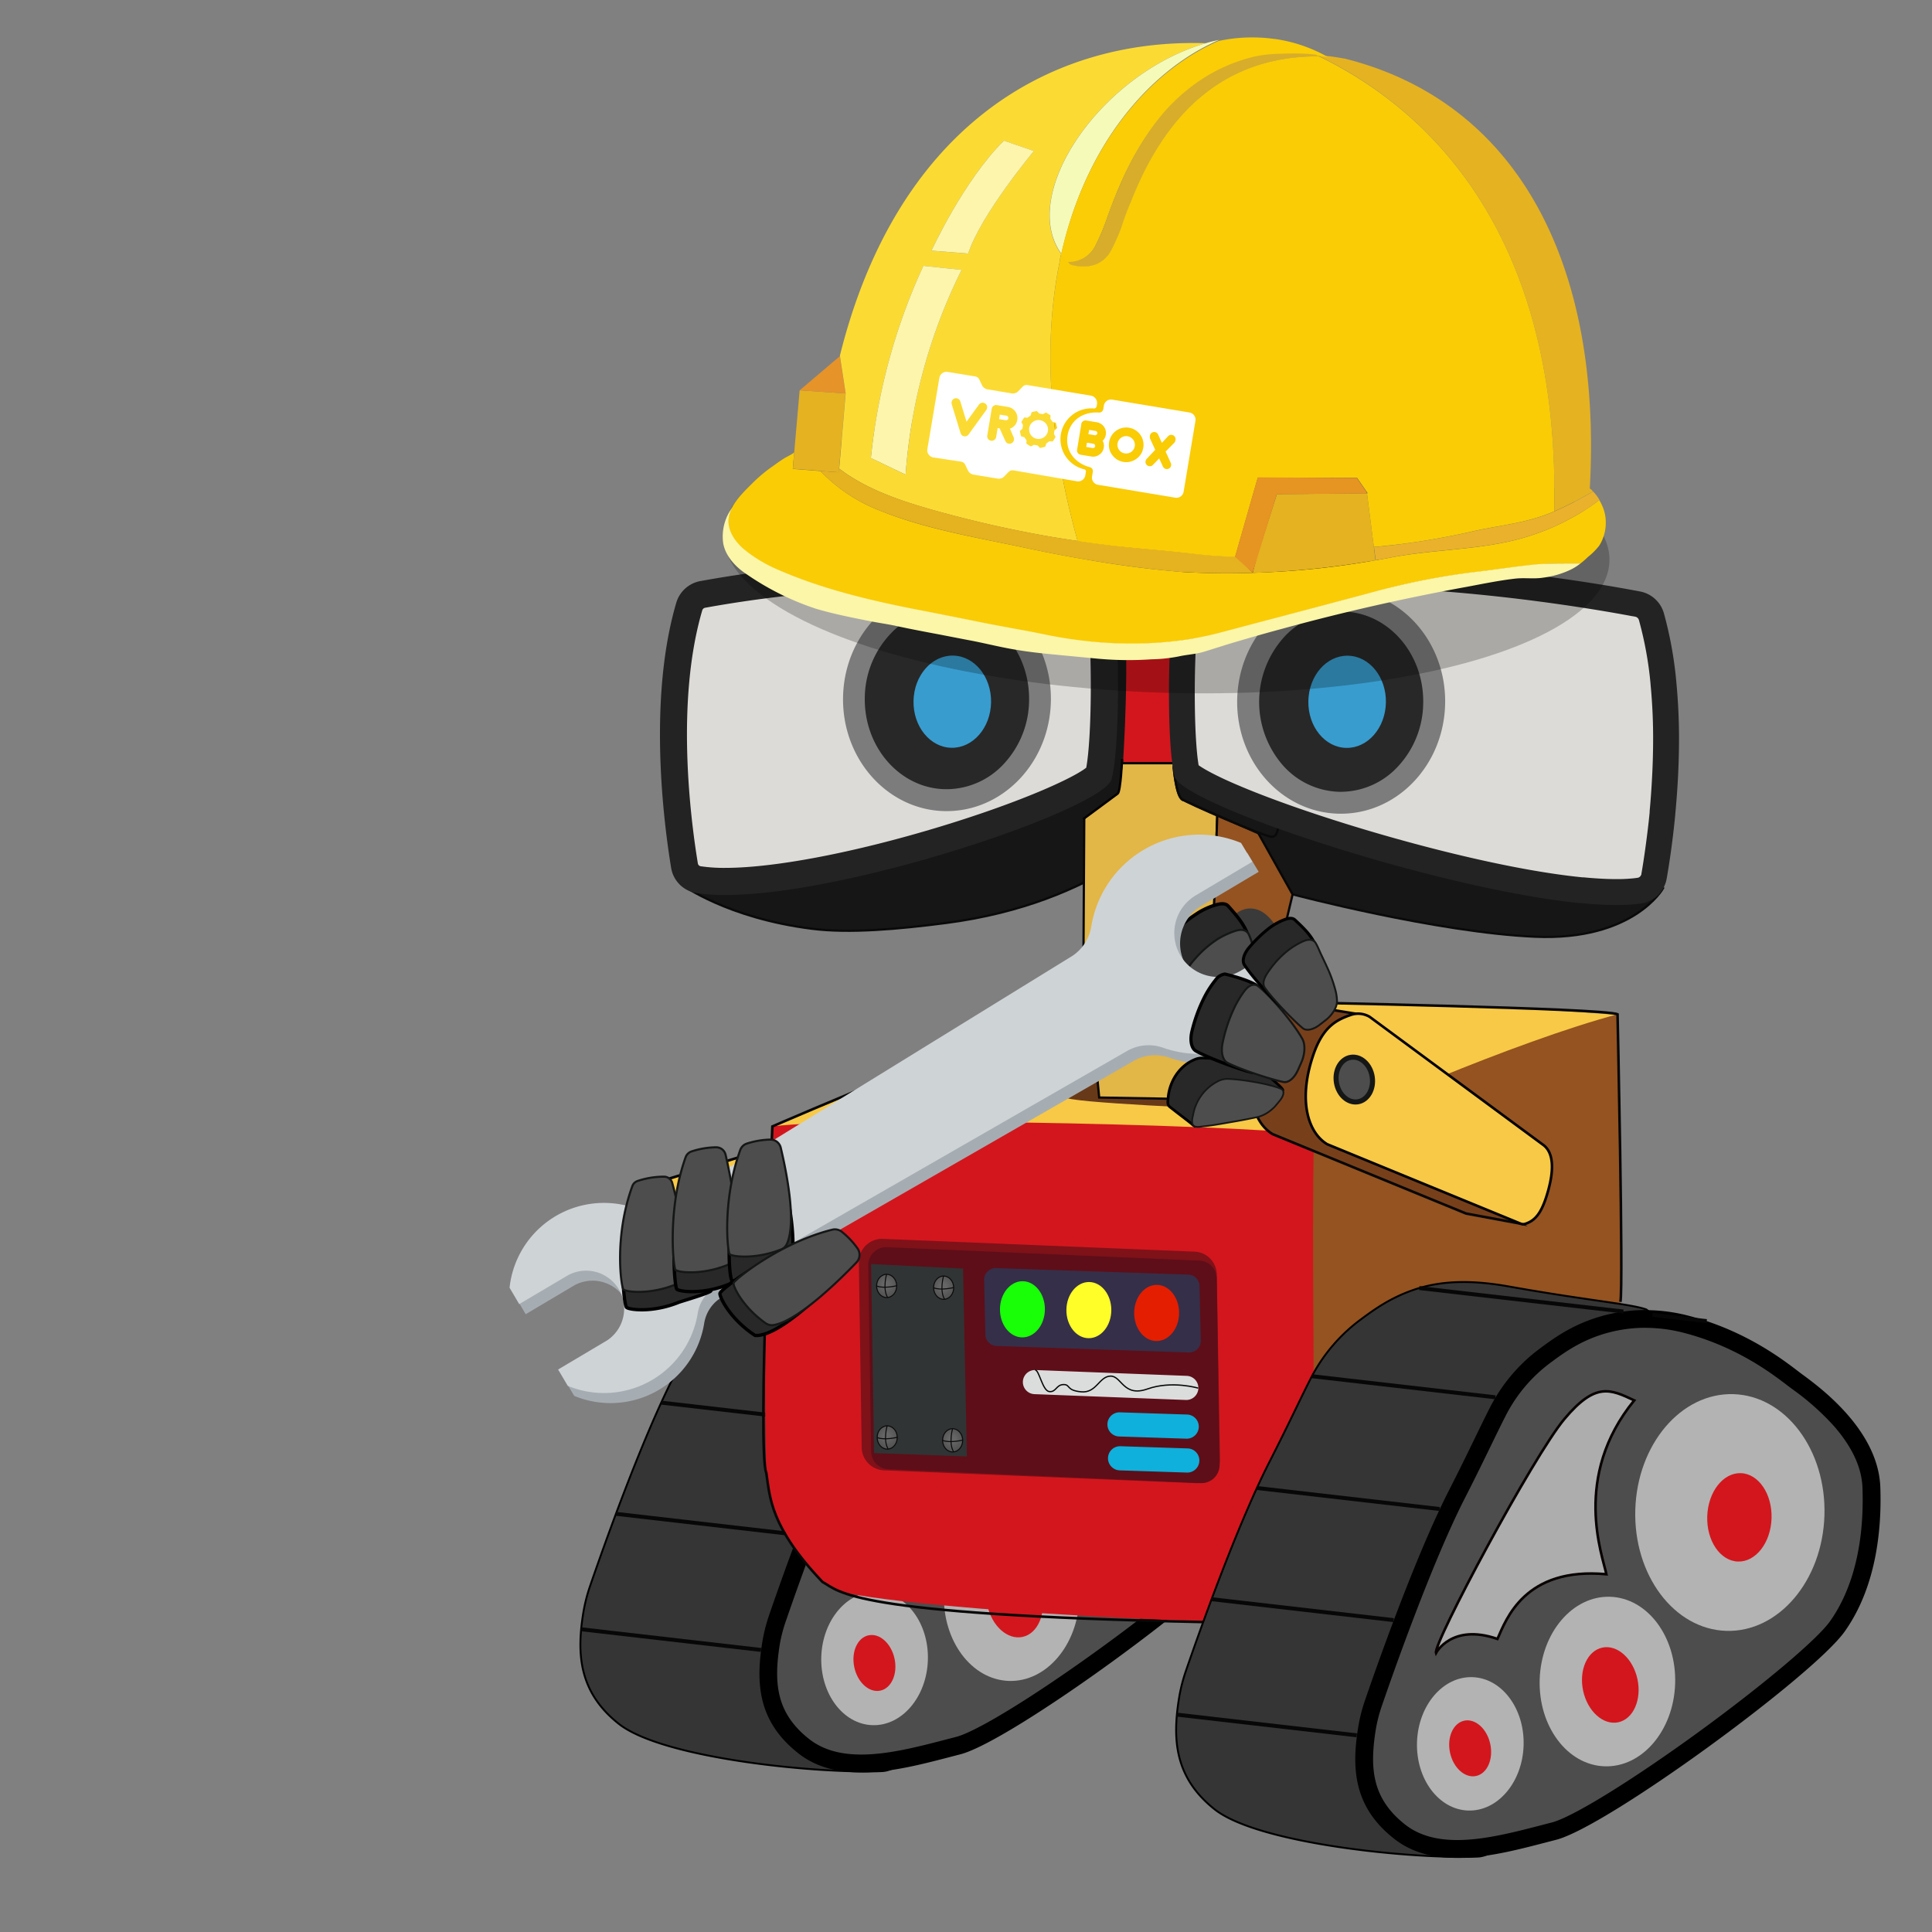 <svg xmlns="http://www.w3.org/2000/svg" xmlns:xlink="http://www.w3.org/1999/xlink" viewBox="0 0 800 800"><rect x="0" y="0" width="800" height="800" fill="#808080" stroke="none"/><defs><style>.cls-1,.cls-43,.cls-8{fill:#f8c946;}.cls-1{stroke:#020202;}.cls-1,.cls-12,.cls-16,.cls-17,.cls-20,.cls-22,.cls-26,.cls-37,.cls-38,.cls-39,.cls-40,.cls-41,.cls-42,.cls-43,.cls-44,.cls-46,.cls-47,.cls-51,.cls-53,.cls-55,.cls-56,.cls-6,.cls-7{stroke-miterlimit:10;}.cls-1,.cls-11,.cls-26,.cls-44{stroke-width:1.07px;}.cls-2{fill:#353535;}.cls-11,.cls-13,.cls-2,.cls-22,.cls-43,.cls-45,.cls-50,.cls-52,.cls-54{stroke:#000;}.cls-11,.cls-13,.cls-14,.cls-2,.cls-45,.cls-50,.cls-52,.cls-54{stroke-linejoin:round;}.cls-2,.cls-55{stroke-width:0.78px;}.cls-3,.cls-46,.cls-51,.cls-53,.cls-55,.cls-56{fill:#4d4d4d;}.cls-4{fill:#b3b3b3;}.cls-5{fill:#d3161d;}.cls-6{fill:#adadad;stroke:#080000;stroke-width:1.06px;}.cls-17,.cls-22,.cls-26,.cls-38,.cls-42,.cls-47,.cls-7{fill:none;}.cls-14,.cls-16,.cls-20,.cls-26,.cls-42,.cls-44,.cls-7{stroke:#070707;}.cls-7{stroke-width:1.63px;}.cls-9{fill:#683919;}.cls-10,.cls-16{fill:#945320;}.cls-11{fill:#515051;}.cls-12,.cls-15{fill:#161616;}.cls-12,.cls-17,.cls-37,.cls-38,.cls-39,.cls-40,.cls-41{stroke:#0a0a0a;}.cls-12,.cls-13,.cls-14,.cls-16,.cls-17,.cls-20,.cls-22{stroke-width:0.93px;}.cls-13{fill:#8e8a8b;}.cls-14,.cls-20{fill:#e2b647;}.cls-18{fill:#dddbd7;}.cls-19{fill:#232323;}.cls-21{fill:#3a3a3a;}.cls-23,.cls-45,.cls-50,.cls-52,.cls-54{fill:#282828;}.cls-24{fill:#7c7c7c;}.cls-25{fill:#666;}.cls-27{fill:#389cce;}.cls-28{fill:#7f1119;}.cls-29{fill:#5e0e18;}.cls-30{fill:#352f49;}.cls-31{fill:#e41e00;}.cls-32{fill:#fffe28;}.cls-33{fill:#18ff08;}.cls-34{fill:#dbdddd;}.cls-35{fill:#0fb0db;}.cls-36{fill:#303435;}.cls-37,.cls-38,.cls-39,.cls-40,.cls-41{stroke-width:0.42px;}.cls-37{fill:url(#radial-gradient);}.cls-39{fill:url(#radial-gradient-2);}.cls-40{fill:url(#radial-gradient-3);}.cls-41{fill:url(#radial-gradient-4);}.cls-42,.cls-43{stroke-width:0.53px;}.cls-44{fill:#77401b;}.cls-45{stroke-width:1.38px;}.cls-46,.cls-51,.cls-53,.cls-55,.cls-56{stroke:#151616;}.cls-46{stroke-width:0.87px;}.cls-47{stroke:#050505;stroke-width:0.75px;}.cls-48{fill:#a6adb2;}.cls-49{fill:#ced3d6;}.cls-50{stroke-width:1.11px;}.cls-51{stroke-width:0.71px;}.cls-52{stroke-width:1.32px;}.cls-53{stroke-width:0.84px;}.cls-54{stroke-width:1.23px;}.cls-56{stroke-width:2.1px;}.cls-57{opacity:0.23;isolation:isolate;}.cls-58{fill:#facc06;}.cls-59{fill:#eab12d;}.cls-60{fill:#e5b221;}.cls-61{fill:#fbf6a8;}.cls-62{fill:#e69329;}.cls-63{fill:#fbdb33;}.cls-64{fill:#f5fab9;}.cls-65{fill:#facd06;}.cls-66{fill:#e5b220;}.cls-67{fill:#fcf5ab;}.cls-68{fill:#d7ad2b;}.cls-69{fill:#e69422;}.cls-70{fill:#fff;}</style><radialGradient id="radial-gradient" cx="-4788.89" cy="289.12" r="6.5" gradientTransform="translate(-4421.97 821.08) rotate(180)" gradientUnits="userSpaceOnUse"><stop offset="0.2" stop-color="#666"/><stop offset="0.57" stop-color="#585858"/><stop offset="1" stop-color="#4d4d4d"/></radialGradient><radialGradient id="radial-gradient-2" cx="-4815.21" cy="224.78" r="6.5" gradientTransform="translate(-4420.99 820.66) rotate(180)" xlink:href="#radial-gradient"/><radialGradient id="radial-gradient-3" cx="-4788.14" cy="226.38" r="6.5" gradientTransform="translate(-4421 821.08) rotate(180)" xlink:href="#radial-gradient"/><radialGradient id="radial-gradient-4" cx="-4812.46" cy="288.02" r="6.5" gradientTransform="translate(-4421.96 820.71) rotate(180)" xlink:href="#radial-gradient"/></defs><title>invention_teaching_robot3</title><g id="Layer_3" data-name="Layer 3"><polygon class="cls-1" points="268.61 490.63 342.35 468.09 360.71 523.42 274.68 506.39 268.61 490.63"/><path class="cls-2" d="M241.56,667.64a68.54,68.54,0,0,1,2.79-10.94c5.12-14.91,21-60,34.77-86.94,8.11-15.88,13.06-26.76,17.27-34.88A69.85,69.85,0,0,1,316.72,511c5.67-4.2,12.18-8.92,21.9-12.28,12.68-4.39,26.19-3.77,39.4-1.42,32.91,5.87,50.63,7.24,57,9.54,6.22,4.62,32.43,34.52,33.3,58.93.63,17.62-1.71,41.48-14.81,59.85s-66.4,106.76-88.22,107.76c-25.47,1.16-90.53-5-109-19.53C239.76,700.82,238.71,685,241.56,667.64Z"/><path class="cls-3" d="M356.64,730.25c-9.91,0-17.73-2.37-23.92-7.25-15-11.84-16.22-25.65-13.42-42.76a65.87,65.87,0,0,1,2.64-10.34c4.63-13.47,20.78-59.5,34.56-86.47,4.49-8.76,8.08-16.16,11-22.1,2.38-4.91,4.44-9.14,6.31-12.75A66.62,66.62,0,0,1,393.06,526c5.1-3.78,11.45-8.49,20.91-11.76a63.32,63.32,0,0,1,20.68-3.44,67.33,67.33,0,0,1,16.6,2.11c22.56,5.79,37.64,17.29,44.08,22.2l1.56,1.18.79.59c19.75,14.56,30,29.25,30.53,43.66.59,16.41-1.38,39.72-14.12,57.58-5.79,8.12-28.25,27-55.89,47.11-28.32,20.57-52.47,35.34-61.52,37.65l-4.5,1.17C381,727,368.29,730.25,356.64,730.25Z"/><path d="M434.61,514.48a63.32,63.32,0,0,1,15.69,2c21.84,5.6,36.5,16.79,42.76,21.56l1.59,1.21.81.59a106.53,106.53,0,0,1,17.27,15.38c7.51,8.62,11.47,17.18,11.77,25.46,1,28.69-6.75,45.91-13.45,55.3-5.49,7.7-28.13,26.73-55.05,46.28-27.55,20-51.76,34.89-60.27,37l-4.52,1.17c-11,2.86-23.39,6.09-34.57,6.09-9.05,0-16.13-2.11-21.64-6.46-6.42-5.06-10.37-10.8-12.09-17.54-1.49-5.84-1.48-12.54,0-21.73a60.65,60.65,0,0,1,2.54-9.65c4.61-13.41,20.69-59.23,34.36-86,4.5-8.8,8.1-16.22,11-22.18,2.36-4.88,4.41-9.09,6.26-12.65A62.59,62.59,0,0,1,395.25,529c4.89-3.63,11-8.15,19.92-11.24a59.49,59.49,0,0,1,19.47-3.24m0-7.36a67.05,67.05,0,0,0-21.88,3.64c-9.72,3.36-16.23,8.08-21.9,12.29a69.51,69.51,0,0,0-20.32,23.84c-4.22,8.12-9.17,19-17.28,34.87-13.77,27-29.65,72-34.77,86.94a68.54,68.54,0,0,0-2.79,10.94c-2.85,17.39-1.8,33.19,14.78,46.25,7.56,6,16.64,8,26.19,8,13.74,0,28.43-4.3,40.91-7.48,21.17-5.4,106.4-67.83,119.49-86.19s15.38-42.22,14.78-59.84C531,556,505.26,538,499.05,533.34c-5.27-3.91-21.55-17.48-46.92-24a70.87,70.87,0,0,0-17.52-2.2Z"/><ellipse class="cls-4" cx="471.06" cy="592.87" rx="49.01" ry="39.16" transform="translate(-136.79 1044.43) rotate(-88.14)"/><ellipse class="cls-4" cx="418.91" cy="660.94" rx="35.12" ry="28.06" transform="translate(-255.28 1058.17) rotate(-88.14)"/><ellipse class="cls-4" cx="362.14" cy="686.74" rx="27.63" ry="22.08" transform="translate(-335.99 1026.4) rotate(-88.14)"/><ellipse class="cls-5" cx="473.56" cy="592.95" rx="18.31" ry="13.32" transform="matrix(0.03, -1, 1, 0.03, -134.45, 1047.01)"/><ellipse class="cls-5" cx="420.11" cy="662.35" rx="11.5" ry="15.81" transform="translate(-129.51 102.78) rotate(-12.1)"/><ellipse class="cls-5" cx="362.08" cy="688.6" rx="8.52" ry="11.71" transform="translate(-136.3 91.2) rotate(-12.1)"/><path class="cls-6" d="M347.93,649.14s6.45-12.44,25.45-5.85c3.61-8.06,11.22-29.92,45.11-26.79-1.53-7.57-14.3-40.42,11.53-72-9.87-4.61-16-7.67-28.86,7.65S346.62,645.29,347.93,649.14Z"/><line class="cls-7" x1="296.59" y1="534.5" x2="372.54" y2="543.24"/><line class="cls-7" x1="341" y1="498.01" x2="425.54" y2="507.73"/><polyline class="cls-7" points="437.59 509.11 460.03 511.69 460.04 511.69"/><line class="cls-7" x1="273.79" y1="580.8" x2="349.45" y2="589.5"/><line class="cls-7" x1="255.04" y1="626.84" x2="330.41" y2="635.51"/><line class="cls-7" x1="240.64" y1="674.64" x2="315.14" y2="683.21"/><path class="cls-8" d="M319.83,466.43S414.64,423,457,416.29c0,0,113.77-4.14,211.54,3.9C656.85,428.59,557,468,542.84,470.53S357.34,472.55,319.83,466.43Z"/><path class="cls-9" d="M512.17,459.49s38.61-21.82,42.52-23-73.32-5.07-73.32-5.07-37.5,20.51-40,22.82S512.17,459.49,512.17,459.49Z"/><path class="cls-10" d="M669.79,420s6.27,162.09-6.53,202.84c-12.25,10-96.35,46.38-123,45.91-2.68-18.62-3.77-185,3.82-198.41C554.11,462.74,628.93,430.81,669.79,420Z"/><path class="cls-5" d="M319.83,466.43s-4.48,82.7-2.52,143.48c.75,23.42,22.87,46.55,26.64,47.49,8.43,8,208.59,19.74,220.39,12.07,0,0-21.52-17.59-20.73-49.85,1-40.3-.54-100.51.44-149.31C536.83,466.42,355.11,461.74,319.83,466.43Z"/><path class="cls-11" d="M517.71,376.14l.06,61.07-53.49.59c-8.95,0-16.22-13.65-16.24-30.51s7.23-30.55,16.18-30.55c3,0,5.82,1.54,8.25,4.23Z"/><path class="cls-12" d="M282.28,366.26s18.82,13.88,53.86,18.3c15.56,2,35.92.17,55.58-2.38C455.61,373.9,484,340.62,484,340.62s-4.28-44-5.12-58.76-21-43.48-21-43.48Z"/><path class="cls-12" d="M688.59,367.87s-12.16,21.79-53,20-100.34-17.55-100.34-17.55L498,320.72Z"/><path class="cls-5" d="M464.94,247.71h20.82l-.43,68.34H465S468.1,270.84,464.94,247.71Z"/><polygon class="cls-13" points="465 316.05 478.38 334.2 492.9 334.19 485.33 316.03 465 316.05"/><polygon class="cls-14" points="449.1 316.06 504.81 316.01 501.36 414.18 448.54 413 449.1 316.06"/><path class="cls-15" d="M465.08,315.46l-1.46,11.76a2,2,0,0,1-.81,1.4L448.5,339.2a2,2,0,0,1-2.8-.38,2.05,2.05,0,0,1-.39-.94l-.48-3.27a2,2,0,0,1,.56-1.72l16.26-19.07a2,2,0,0,1,2.83-.06A2,2,0,0,1,465.08,315.46Z"/><polygon class="cls-16" points="535.24 370.35 529.97 392.51 501.36 414.18 504.81 316.01 535.24 370.35"/><path class="cls-12" d="M486,317.73s.94,11.3,3.3,13.09S522.7,346,526.39,346.48s3-8,3-8Z"/><path class="cls-17" d="M486,317.73s1.16,13.65,4.24,13.64c3.67,1.81,31,13.75,31,13.75"/><path class="cls-18" d="M669.23,369.35c-4.12,0-8.88-.26-14.14-.76l-.37,0C618.31,364.93,565.08,350.16,531,338c-3.92-1.41-7.83-2.86-11.61-4.33-3.41-1.34-6.15-2.45-8.61-3.5-1.54-.66-3-1.3-4.4-1.92-8.51-3.84-12.37-6.31-14.12-7.71a10.17,10.17,0,0,1-.91-.83c-.27-1.18-.51-2.62-.73-4.32v-.31c-.56-4.42-.95-10.48-1.15-17.57a424.09,424.09,0,0,1,1.63-49.26c.11-1.14.23-2.22.36-3.28a7.29,7.29,0,0,1,6.71-6.4c8.37-.6,17-1,25.53-1.22,5.32-.13,10.77-.2,16.21-.2a777.68,777.68,0,0,1,104.53,7.52c11.19,1.56,22.43,3.38,32.5,5.27l.73.14.48.09a7.35,7.35,0,0,1,5.67,5.28,156,156,0,0,1,5,27.19v.08a239.68,239.68,0,0,1,1.09,25.7c-.07,7.34-.42,15-1,22.84-.14,1.79-.29,3.51-.45,5.19v.43c-.14,1.44-.29,2.84-.44,4.2-1,8.88-2.09,16.2-2.87,20.79-.06.27-.1.55-.15.81v.15a7.19,7.19,0,0,1-.82,2.3l-.17.28s-.28.4-.42.62l-.12.15a7.13,7.13,0,0,1-4.54,2.6c-.55.08-1.12.16-1.69.22A74,74,0,0,1,669.23,369.35Z"/><path class="cls-19" d="M539.88,242.46a772.17,772.17,0,0,1,103.82,7.47c11.1,1.55,22.25,3.35,32.24,5.23h.13l.58.11.47.09a2,2,0,0,1,1.55,1.5,150.35,150.35,0,0,1,4.78,26.28v.13a233.43,233.43,0,0,1,1.06,25.08c-.06,7.23-.41,14.78-1,22.48-.15,1.92-.29,3.57-.43,5.05v.51q-.21,2.12-.42,4.08c-1,8.73-2.06,15.92-2.83,20.44-.06.29-.11.58-.15.86v.13a1.55,1.55,0,0,1-.18.51l-.1.18-.16.23a1.83,1.83,0,0,1-1.18.66c-.45.07-.94.13-1.45.19a65.65,65.65,0,0,1-7.29.35c-3.94,0-8.5-.25-13.57-.73h-.47c-35.91-3.57-88.61-18.2-122.38-30.29-3.89-1.39-7.76-2.83-11.45-4.27-3.33-1.3-6.11-2.43-8.51-3.46-1.29-.54-2.65-1.13-4.26-1.85-7.41-3.35-10.87-5.49-12.36-6.55-.1-.59-.2-1.29-.31-2.12l-.06-.42c-.52-4.25-.9-10.09-1.09-16.93a421.27,421.27,0,0,1,1.6-48.58v0c.1-1.07.22-2.11.34-3.12a2,2,0,0,1,1.79-1.73c8.28-.59,16.79-1,25.3-1.2,5.26-.14,10.66-.2,16.06-.2m0-10.68q-8.07,0-16.34.2c-8.5.21-17.13.61-25.78,1.23a12.66,12.66,0,0,0-10.53,7.23,13.23,13.23,0,0,0-1.11,3.89c-.12,1.09-.25,2.21-.36,3.36a429.15,429.15,0,0,0-1.65,49.94c.19,7.17.6,13.57,1.22,18.4h0a47.74,47.74,0,0,0,1,5.44,2.75,2.75,0,0,0,.25.64h0a9.26,9.26,0,0,0,2.35,2.52c3,2.38,8.26,5.26,15.28,8.42l4.48,2c2.73,1.16,5.67,2.35,8.78,3.57,3.69,1.43,7.62,2.9,11.74,4.38,36.83,13.17,89.4,27.32,124.93,30.85l.43,0c5.32.51,10.24.79,14.67.79a77,77,0,0,0,8.46-.41c.63-.07,1.26-.16,1.87-.25a12.5,12.5,0,0,0,7.92-4.53,3.9,3.9,0,0,0,.34-.46l.43-.62a2.14,2.14,0,0,0,.2-.32.54.54,0,0,0,.1-.16v-.06a12.51,12.51,0,0,0,1.52-4.18c.05-.3.1-.61.16-.91.88-5.19,2-12.49,2.93-21.17.16-1.42.31-2.87.45-4.37v-.17c.17-1.75.32-3.56.47-5.41.59-7.24,1-15.08,1.07-23.24a245.68,245.68,0,0,0-1.12-26.3,0,0,0,0,0,0-.05A160.7,160.7,0,0,0,689,254a12.7,12.7,0,0,0-9.83-9.07l-1.2-.23c-7.13-1.34-18.41-3.31-32.74-5.3a777.53,777.53,0,0,0-105.29-7.58Z"/><polygon class="cls-20" points="452.66 428.6 455.15 454.46 512.24 455.46 507.02 429.56 452.66 428.6"/><polygon class="cls-16" points="533.13 416.34 547.83 436.34 512.24 455.46 507.02 429.56 533.13 416.34"/><ellipse class="cls-21" cx="517.74" cy="406.7" rx="16.2" ry="30.53"/><path class="cls-22" d="M464.65,314.35s-.6,13.35-1.84,14.27L448.5,339.2"/><path class="cls-18" d="M300.26,365a72,72,0,0,1-11.07-.74,7,7,0,0,1-5.8-5.8c-3.18-19.39-9.37-68.66,2-107.24a7.09,7.09,0,0,1,5.53-5c31.52-5.73,65.69-8.63,101.56-8.63,18.45,0,37.51.77,56.65,2.3a7,7,0,0,1,6.41,6.23c2.57,23.66,2.24,63.06-.59,74.73-2.88,3.78-23.84,14.42-60.93,25.93C357.1,358.14,322.06,365,300.26,365Z"/><path class="cls-19" d="M392.45,243.14c18.3,0,37.2.76,56.2,2.27a1.45,1.45,0,0,1,1.28,1.26c2.6,24,2.09,59.14-.14,71.21-5.34,4.26-26.59,14.07-60,24.26-35.39,10.79-68.85,17.23-89.49,17.23a65.72,65.72,0,0,1-10.2-.68,1.41,1.41,0,0,1-1.13-1.17c-3.13-19-9.2-67.28,1.81-104.75a1.53,1.53,0,0,1,1.15-1.1c31.19-5.67,65-8.54,100.56-8.54h0m0-11.22c-49.92,0-85,5.53-102.57,8.72a12.77,12.77,0,0,0-9.9,9c-11.74,39.94-5.22,90.83-2.12,109.73a12.62,12.62,0,0,0,10.47,10.43,76.83,76.83,0,0,0,11.93.81c51.74,0,156.77-35.72,160-48s3.46-53,.84-77.14a12.61,12.61,0,0,0-11.53-11.21c-20.75-1.65-39.81-2.32-57.1-2.32Z"/><path class="cls-23" d="M554.62,332.4c-21.24-.37-38.19-19.45-37.78-42.54.4-22.71,17.72-41.19,38.61-41.19h.64c21.24.37,38.18,19.45,37.78,42.54-.4,22.71-17.72,41.19-38.62,41.19Z"/><path class="cls-24" d="M555.45,253.21H556c18.73.33,33.68,17.35,33.32,37.93a39,39,0,0,1-10.47,26.26,32.33,32.33,0,0,1-23.61,10.47h-.55a32.29,32.29,0,0,1-23.6-11.11,40,40,0,0,1,.74-53.08,32.42,32.42,0,0,1,23.61-10.47m0-9.08c-23.45,0-42.7,20.28-43.15,45.65-.45,25.63,18.46,46.74,42.24,47.16h.71c23.46,0,42.71-20.28,43.16-45.65.45-25.63-18.46-46.74-42.24-47.16Z"/><path class="cls-23" d="M391.45,331.33c-21.23-.37-38.18-19.45-37.77-42.54.4-22.71,17.72-41.19,38.61-41.19h.64c21.23.37,38.18,19.45,37.77,42.54-.4,22.71-17.72,41.19-38.61,41.19Z"/><path class="cls-24" d="M392.24,252.14h.56c18.73.32,33.68,17.34,33.32,37.92a39,39,0,0,1-10.47,26.26A32.38,32.38,0,0,1,392,326.79h-.59c-18.73-.33-33.68-17.34-33.32-37.93A39.06,39.06,0,0,1,368.6,262.6a32.44,32.44,0,0,1,23.64-10.46m0-9.08c-23.45,0-42.71,20.28-43.15,45.65-.45,25.63,18.46,46.75,42.23,47.16H392c23.45,0,42.71-20.28,43.15-45.65.45-25.63-18.46-46.74-42.23-47.16Z"/><ellipse class="cls-25" cx="518.97" cy="408.4" rx="15.24" ry="7.04" transform="translate(101.49 920.09) rotate(-88.99)"/><path class="cls-26" d="M448.78,417.67c-24,3.11-128.95,48.76-128.95,48.76s-6.33,135-2.52,143.48c1.5,9.87,1.46,22.21,23.25,45.13,7.22,3.89,9.91,13.54,157.68,16.62"/><path class="cls-26" d="M533.35,415s131,2.43,136.44,5c0,0,2.46,112.43,1.19,119.07"/><ellipse class="cls-27" cx="394.33" cy="290.55" rx="19.09" ry="16.06" transform="translate(96.87 679.7) rotate(-88.99)"/><ellipse class="cls-27" cx="557.81" cy="290.6" rx="19.09" ry="16.06" transform="translate(257.43 843.2) rotate(-88.99)"/><path class="cls-28" d="M494.63,518.28l-129-5.29a9.62,9.62,0,0,0-10,9.21c0,.18,0,.36,0,.54l1.18,76.64a9.61,9.61,0,0,0,9.22,9.45l129.14,5.31a9.63,9.63,0,0,0,10-9.25c0-.18,0-.35,0-.53l-1.33-76.65A9.59,9.59,0,0,0,494.63,518.28Z"/><path class="cls-29" d="M496.64,522l-129.32-5.57a7.48,7.48,0,0,0-7.79,7.15c0,.15,0,.3,0,.44l1.19,77a7.46,7.46,0,0,0,7.14,7.35l129.31,5.75A7.48,7.48,0,0,0,505,607c0-.15,0-.3,0-.46l-1.18-77.22A7.47,7.47,0,0,0,496.64,522Z"/><path class="cls-30" d="M412.71,557.35l79.6,2.69a4.82,4.82,0,0,0,4.92-4.69l-.53-22.66a4.82,4.82,0,0,0-4.69-4.91l-79.6-2.7a4.83,4.83,0,0,0-4.91,4.69l.52,22.66A4.82,4.82,0,0,0,412.71,557.35Z"/><ellipse class="cls-31" cx="478.94" cy="543.67" rx="11.63" ry="9.3" transform="translate(-68.97 1017.75) rotate(-89.49)"/><ellipse class="cls-32" cx="450.87" cy="542.49" rx="11.63" ry="9.3" transform="translate(-95.61 988.51) rotate(-89.49)"/><ellipse class="cls-33" cx="423.37" cy="542.15" rx="11.63" ry="9.3" transform="translate(-122.53 960.68) rotate(-89.49)"/><path class="cls-34" d="M428.45,577.29l62.66,2.41a5,5,0,0,0,5.11-4.89h0a5,5,0,0,0-4.9-5.1h0l-62.66-2.41a5,5,0,0,0-5.11,4.89h0a5,5,0,0,0,4.9,5.1Z"/><path class="cls-35" d="M463.69,608.85l27.83.91a5,5,0,0,0,5.11-4.89h0a5,5,0,0,0-4.88-5.11h0l-27.84-.91a5,5,0,0,0-5.11,4.89h0a5,5,0,0,0,4.9,5.1Z"/><path class="cls-35" d="M463.45,594.82l27.84.91a5,5,0,0,0,5.1-4.9h0a5,5,0,0,0-4.89-5.1l-27.84-.91a5,5,0,0,0-5.1,4.89h0a5,5,0,0,0,4.89,5.11Z"/><polygon class="cls-36" points="398.78 525.29 360.71 523.42 361.92 601.69 400.37 603.1 398.78 525.29"/><ellipse class="cls-37" cx="367.14" cy="532.48" rx="4.16" ry="4.82" transform="translate(-8.13 5.7) rotate(-0.88)"/><path class="cls-38" d="M367.12,527.63s-1.75,6,.41,9.63"/><path class="cls-38" d="M371.35,532.38s-5.31,1.33-8.31.13"/><ellipse class="cls-39" cx="394.46" cy="596.41" rx="4.16" ry="4.82" transform="translate(-9.11 6.13) rotate(-0.88)"/><path class="cls-38" d="M394.45,591.56s-1.74,6,.42,9.62"/><path class="cls-38" d="M398.67,596.31s-5.32,1.32-8.32.13"/><ellipse class="cls-40" cx="367.38" cy="595.23" rx="4.16" ry="4.82" transform="translate(-9.1 5.71) rotate(-0.88)"/><path class="cls-38" d="M367.34,590.37s-1.74,6,.42,9.63"/><path class="cls-38" d="M371.58,595.14s-5.32,1.33-8.32.13"/><ellipse class="cls-41" cx="390.74" cy="533.21" rx="4.16" ry="4.82" transform="translate(-8.14 6.06) rotate(-0.88)"/><path class="cls-38" d="M390.7,528.37s-1.74,6,.42,9.62"/><path class="cls-38" d="M394.94,533.14s-5.32,1.32-8.32.12"/><path class="cls-42" d="M496.17,574.8s-10.89-3.25-21,.33-10.7-5.5-15.4-5.31-5.7,7.1-12.09,6.5-4.32-3.08-7.35-3-3,3.23-5.85,2.9-4.21-9.16-5.88-8.91"/><path class="cls-2" d="M488.24,703A68.54,68.54,0,0,1,491,692.05c5.12-14.9,21-60,34.77-86.94,8.11-15.88,13.06-26.76,17.27-34.88a69.77,69.77,0,0,1,20.38-23.83c5.67-4.21,12.18-8.93,21.9-12.29,12.68-4.39,26.19-3.77,39.4-1.42,32.91,5.87,50.63,7.24,57,9.54,6.22,4.62,32.43,34.52,33.3,58.93.63,17.62-1.71,41.48-14.81,59.85S633.83,767.77,612,768.77c-25.47,1.16-90.53-5-109-19.53C486.45,736.14,485.39,720.37,488.24,703Z"/><path class="cls-3" d="M603.32,765.6c-9.91,0-17.73-2.37-23.92-7.25-15-11.83-16.22-25.65-13.42-42.76a65.87,65.87,0,0,1,2.64-10.34c4.63-13.47,20.78-59.5,34.56-86.46,4.48-8.77,8.08-16.17,11-22.11,2.38-4.9,4.44-9.14,6.31-12.75a66.37,66.37,0,0,1,19.25-22.57c5.1-3.79,11.45-8.49,20.91-11.77a63.32,63.32,0,0,1,20.64-3.45,67.33,67.33,0,0,1,16.6,2.11c22.57,5.79,37.65,17.3,44.08,22.21l1.56,1.18.79.58c19.75,14.56,30,29.25,30.53,43.67.59,16.41-1.39,39.71-14.12,57.57-5.79,8.12-28.25,27-55.89,47.12-28.32,20.56-52.47,35.33-61.52,37.64l-4.51,1.17C627.64,762.31,615,765.6,603.32,765.6Z"/><path d="M681.29,549.83a63.32,63.32,0,0,1,15.69,2c21.84,5.6,36.5,16.79,42.76,21.56l1.59,1.21.81.6a105.86,105.86,0,0,1,17.31,15.37c7.51,8.62,11.47,17.18,11.76,25.46,1,28.69-6.74,45.91-13.44,55.3-5.49,7.71-28.13,26.74-55,46.28-27.55,20-51.77,34.89-60.27,37.06-1.48.37-3,.77-4.52,1.17-11,2.85-23.39,6.08-34.57,6.08-9,0-16.13-2.11-21.64-6.46-6.42-5.06-10.37-10.79-12.09-17.54-1.49-5.84-1.48-12.54,0-21.73a60.88,60.88,0,0,1,2.49-9.75c4.6-13.4,20.69-59.22,34.36-86,4.5-8.8,8.1-16.22,11-22.18,2.37-4.88,4.42-9.09,6.27-12.65A62.66,62.66,0,0,1,642,564.29c4.9-3.63,11-8.15,19.93-11.24a59.49,59.49,0,0,1,19.47-3.24m0-7.36a67,67,0,0,0-21.92,3.69c-9.72,3.37-16.23,8.08-21.9,12.29a69.64,69.64,0,0,0-20.33,23.84c-4.21,8.12-9.16,19-17.27,34.87-13.78,27-29.65,72-34.77,86.94a68.19,68.19,0,0,0-2.79,11c-2.85,17.38-1.8,33.18,14.77,46.24,7.57,6,16.65,8,26.2,8,13.73,0,28.43-4.3,40.91-7.48,21.16-5.4,106.4-67.83,119.49-86.19s15.44-42.23,14.81-59.85c-.87-24.41-26.59-42.45-32.81-47.07-5.26-3.91-21.54-17.48-46.91-24a70.9,70.9,0,0,0-17.52-2.23Z"/><ellipse class="cls-4" cx="717.73" cy="628.22" rx="49.01" ry="39.16" transform="matrix(0.03, -1, 1, 0.03, 66.55, 1325.18)"/><ellipse class="cls-4" cx="665.59" cy="696.29" rx="35.12" ry="28.06" transform="translate(-51.93 1338.93) rotate(-88.14)"/><ellipse class="cls-4" cx="608.82" cy="722.09" rx="27.63" ry="22.08" transform="translate(-132.65 1307.15) rotate(-88.14)"/><ellipse class="cls-5" cx="720.24" cy="628.3" rx="18.31" ry="13.32" transform="translate(68.9 1327.77) rotate(-88.14)"/><ellipse class="cls-5" cx="666.79" cy="697.7" rx="11.5" ry="15.81" transform="translate(-131.44 155.27) rotate(-12.1)"/><ellipse class="cls-5" cx="608.76" cy="723.95" rx="8.52" ry="11.71" transform="translate(-138.23 143.69) rotate(-12.1)"/><path class="cls-6" d="M594.61,684.5s6.45-12.44,25.45-5.85c3.61-8.06,11.21-29.92,45.11-26.79-1.53-7.57-14.3-40.41,11.53-72-9.87-4.61-16-7.67-28.87,7.65S593.3,680.64,594.61,684.5Z"/><line class="cls-7" x1="543.27" y1="569.86" x2="619.22" y2="578.59"/><line class="cls-7" x1="587.68" y1="533.36" x2="672.22" y2="543.08"/><polyline class="cls-7" points="684.27 544.46 706.71 547.04 706.72 547.04"/><line class="cls-7" x1="520.47" y1="616.15" x2="596.13" y2="624.85"/><line class="cls-7" x1="501.72" y1="662.19" x2="577.09" y2="670.86"/><line class="cls-7" x1="487.32" y1="709.99" x2="561.82" y2="718.56"/><ellipse class="cls-43" cx="365.06" cy="453.06" rx="12.79" ry="3.91" transform="translate(-75.84 73.4) rotate(-10.41)"/><path class="cls-44" d="M631.11,474.89a2.79,2.79,0,0,1-1.06-.22Z"/><path class="cls-45" d="M511.73,391c.45,5.4,4.29,9,3.86,13-.29,2.71-2.83,6-6.19,8l-3.16,1.89-.33.19c-3.14,1.75-6.29,2-7.71.43-3.62-3.89-11.95-15-15-20.85-1-2,.27-5.28,3.16-8a63,63,0,0,1,10.09-7.89,29.79,29.79,0,0,1,5.9-2.73c1.67-.53,4.21-1.37,5.81-.23a3,3,0,0,1,.6.58c3,3.4,6.36,7.17,7.86,11.54C517.36,389.14,514.82,390.37,511.73,391Z"/><path class="cls-46" d="M503.34,389.42l1-.66A34.48,34.48,0,0,1,510,386c1.68-.63,3.62-1.36,5.4-.7a3.28,3.28,0,0,1,1.79,1.81c.77,1.66,1.25,3.53,1.88,5.25s1.35,3.66,2,5.51a64.22,64.22,0,0,1,3.08,11.8,22.44,22.44,0,0,1,.24,4.91c-.19,2.72-2.62,6.1-5.9,8.23-1.17.76-2.2,1.43-3.1,2l-.31.2c-3.08,1.86-6.22,2.17-7.69.7-3.77-3.76-12.49-14.58-15.71-20.31-1.68-3,1.41-6.38,3.2-8.42A44.34,44.34,0,0,1,503.34,389.42Z"/><line class="cls-47" x1="299.36" y1="514.51" x2="298.9" y2="514.71"/><path class="cls-48" d="M516.34,406.14l23.41-13.91,4.62,7.82a45.31,45.31,0,0,1-60.2,37.89,17.89,17.89,0,0,0-15.09,1.56L297.39,538.17a15.4,15.4,0,0,0-5.79,9.71A39.28,39.28,0,0,1,237.78,578l-4.05-6.75,20.32-12.07A15.75,15.75,0,0,0,238,532.12l-20.31,12.06-4-6.78a39.3,39.3,0,0,1,52.2-32.86,15.54,15.54,0,0,0,13.09-1.36l9.79-5.82L445.9,400.48A17.86,17.86,0,0,0,454.48,388a45.32,45.32,0,0,1,62.06-34.75L521.2,361l-23.41,13.91a18.16,18.16,0,1,0,18.55,31.22Z"/><path class="cls-49" d="M513.67,402l23.41-13.91,4.61,7.81a45.31,45.31,0,0,1-60.19,37.9,17.88,17.88,0,0,0-15.09,1.55L294.72,534a15.37,15.37,0,0,0-5.79,9.7,39.31,39.31,0,0,1-53.83,30.14l-4-6.75,20.31-12.07A15.75,15.75,0,0,0,235.29,528L215,540l-4-6.78a39.31,39.31,0,0,1,52.2-32.87,15.49,15.49,0,0,0,13.1-1.36l9.79-5.81,157.17-96.88a17.94,17.94,0,0,0,8.58-12.51,45.32,45.32,0,0,1,62.06-34.75l4.66,7.79-23.41,13.91A18.16,18.16,0,1,0,513.67,402Z"/><path class="cls-45" d="M274.2,499.14c5.23,6.11,20.79,25.19,20.15,35.37,0,.76-12.57,4.45-13.28,4.74-11,4.46-20.71,3.08-21.65,2.09s-4-21.81,3.7-42.84a3.54,3.54,0,0,1,2.33-2.16,34.07,34.07,0,0,1,10.87-1.74C277.84,494.61,273.19,497.92,274.2,499.14Z"/><path class="cls-46" d="M278.34,489.8c2.13,7.76,8.06,31.65,3.14,40.59a3.31,3.31,0,0,1-1.67,1.46c-11,4.46-20.71,3.08-21.65,2.09s-4-21.81,3.69-42.83a3.52,3.52,0,0,1,2.29-2.13A34.13,34.13,0,0,1,275,487.24,3.49,3.49,0,0,1,278.34,489.8Z"/><path class="cls-45" d="M301,486.14c2,8.74,7.3,34.35,2.73,43.75a3.81,3.81,0,0,1-2,1.93c-10.93,4.37-20.55,3-21.48,2s-3.41-25.5,4.22-46.67a3.89,3.89,0,0,1,2.58-2.4,33.67,33.67,0,0,1,10.1-1.68A4,4,0,0,1,301,486.14Z"/><path class="cls-46" d="M300.45,478.14c2,8.75,7.3,34.36,2.73,43.76a3.83,3.83,0,0,1-2,1.92c-10.93,4.38-20.55,3-21.48,2s-3.41-25.51,4.22-46.68a3.93,3.93,0,0,1,2.58-2.4,33.66,33.66,0,0,1,10.1-1.67A4,4,0,0,1,300.45,478.14Z"/><path class="cls-45" d="M324.1,485.92c2,8.41,6.84,30.93,2.46,40a4.13,4.13,0,0,1-2.23,2.08c-10.88,4.31-20.42,3-21.35,2s-3.18-22.18,4.37-43.1a4.29,4.29,0,0,1,2.84-2.65,33.91,33.91,0,0,1,9.63-1.61A4.34,4.34,0,0,1,324.1,485.92Z"/><path class="cls-46" d="M323.29,475.25c2,8.41,6.84,30.92,2.46,40a4.2,4.2,0,0,1-2.23,2.08c-10.88,4.31-20.43,3-21.36,2s-3.18-22.19,4.38-43.19a4.29,4.29,0,0,1,2.83-2.64,33.64,33.64,0,0,1,9.64-1.62A4.37,4.37,0,0,1,323.29,475.25Z"/><path class="cls-45" d="M351.45,524.29S324.61,553.81,312.68,553c-10.43-6.78-14.89-16.15-14.57-17.52s20.52-17.81,43.17-22.63C346.77,517.28,348.66,519.51,351.45,524.29Z"/><path class="cls-46" d="M354.65,522.73c-6.41,6.69-23.85,24-34.1,25.92a4.72,4.72,0,0,1-3.6-.79c-9.44-6.68-13.49-15.27-13.19-16.58s19.15-16.69,40.83-22.09a4.65,4.65,0,0,1,4.16,1,33.66,33.66,0,0,1,6.39,6.83A4.57,4.57,0,0,1,354.65,522.73Z"/><path class="cls-44" d="M629.63,506.69l-21.52-4h0l-1.06-.2L526.93,469.6c-8.37-5.09-11.7-18.62-6.15-35.8,3.86-12,9.08-15.35,15.6-17.62.34-.12.67-.22,1-.31h.18l7.15,1.17,17.11,2.8-5.12,7L616.55,470c4.22,3.29,4.53,10.63,1.19,21.15a27.93,27.93,0,0,1-3,6.83Z"/><path class="cls-1" d="M559,420.37a9.36,9.36,0,0,1,8.18.7l72,53.13c4.22,3.28,4.53,10.62,1.19,21.15-2.39,7.57-5.06,10.12-8.59,11.35a2.92,2.92,0,0,1-2.1,0l-80.12-32.9c-8.37-5.08-11.7-18.61-6.15-35.8C547.23,426,552.45,422.65,559,420.37Z"/><path class="cls-50" d="M512.33,453a9.14,9.14,0,0,1-1.84.65c-3.23.77-5.06,1.45-10.88,2.52l-4.81,10.23a7.85,7.85,0,0,1-1.52-1.18l-1.74-1.36-3.61-2.78c-1.16-.9-2.33-1.8-3.48-2.71s-.87-2.1-.79-3.35c.44-6.88,4.45-13.57,11-16.27a7.71,7.71,0,0,1,2.87-.66c6,0,17.54,1.68,22.37,3.62l.43.25h0c2,1.2,9.85,7.44,10.84,9.28C532,452.71,519.68,452.37,512.33,453Z"/><path class="cls-51" d="M500.67,450.14a19.28,19.28,0,0,1,3-2.07,9.24,9.24,0,0,1,4.48-1.33c6,.15,17.5,2.07,22.28,4.12,1.54.66,1.31,2.7-.57,5-.67.81-1.26,1.52-1.78,2.13a13.28,13.28,0,0,1-1.63,1.55,14,14,0,0,1-5.71,3c-3.74.81-7.49,1.51-11.26,2.15s-7.39,1.33-11.1,1.69c-1.19.12-3.19.65-4.15-.29-1.13-1.12-.36-3.54-.11-4.89A19.5,19.5,0,0,1,500.67,450.14Z"/><path class="cls-52" d="M518.66,414.43a84.32,84.32,0,0,1,8,12c1.19,2.33.89,6.3-.74,9.69-.58,1.2-1.1,2.26-1.55,3.18l-.16.32c-1.6,3.06-4,4.88-6,4.4-5-1.21-17.5-5.75-23-8.83-1.87-1.06-2.56-4.37-1.67-8.07a64.63,64.63,0,0,1,5.25-14.33,41.63,41.63,0,0,1,4.64-7.12,5.57,5.57,0,0,1,3.78-2.34s.58.13,1.51.37h0c3,.77,9.42,2.62,12,4.62C522.57,409.69,520.78,412.28,518.66,414.43Z"/><path class="cls-53" d="M511,417.52a42,42,0,0,1,4.38-7.28c1.83-2.41,4-3.14,5.62-1.88,4.94,3.95,14.34,14.79,18.27,21.81,1.28,2.28,1.12,6.27-.39,9.7q-.81,1.85-1.44,3.24a1.87,1.87,0,0,1-.15.32c-1.48,3.12-3.84,5-5.79,4.61-5-1-17.69-5.12-23.28-8-1.92-1-2.72-4.27-2-8A64,64,0,0,1,511,417.52Z"/><path class="cls-54" d="M540.37,394.72c.86,4.76,4.57,7.61,4.54,11.24,0,2.44-2,5.58-4.82,7.66l-2.64,1.94-.28.2c-2.64,1.82-5.42,2.27-6.81,1-3.55-3.15-11.9-12.32-15.08-17.24-1.09-1.69-.22-4.71,2.12-7.36a55.19,55.19,0,0,1,8.25-7.92,26.09,26.09,0,0,1,5-2.93c1.43-.62,3.62-1.58,5.14-.71a3.31,3.31,0,0,1,.58.47c2.93,2.76,6.26,5.83,8,9.58C545.21,392.58,543.05,393.86,540.37,394.72Z"/><path class="cls-55" d="M532.78,394c.28-.23.56-.46.85-.67a30.69,30.69,0,0,1,4.81-3c1.43-.7,3.1-1.52,4.74-1.08a2.87,2.87,0,0,1,1.74,1.46c.82,1.4,1.41,3,2.12,4.5s1.51,3.13,2.22,4.72A57.33,57.33,0,0,1,553,410.14a19.94,19.94,0,0,1,.63,4.34c.06,2.43-1.8,5.64-4.54,7.81-1,.78-1.83,1.45-2.58,2l-.26.21c-2.58,1.91-5.34,2.46-6.77,1.28-3.66-3-12.33-11.89-15.68-16.7-1.75-2.5.71-5.79,2.12-7.75A39,39,0,0,1,532.78,394Z"/><ellipse class="cls-56" cx="560.79" cy="447.03" rx="7.5" ry="9.32" transform="translate(-61.85 91.16) rotate(-8.81)"/><ellipse class="cls-57" cx="483.02" cy="226.64" rx="60.22" ry="183.52" transform="translate(241.39 702.34) rotate(-88.21)"/><path class="cls-58" d="M662.21,225.94a28.46,28.46,0,0,1-4.75,4.75,34.27,34.27,0,0,1-3,2.62c-5.87.05-11.77-.06-17.78.48-8.36.76-16.66,2-25,3.09a290.44,290.44,0,0,0-38.91,7.28l-27.38,7.29-40.48,10.72c-22.78,6-48.76,5.6-71.89.82-9.21-1.91-18.58-3.43-27.84-5.34q-12.93-2.64-25.89-5.13c-19.34-3.79-38.63-8.41-56.77-16.24a58,58,0,0,1-14.49-8.6c-4.15-3.51-7.64-8.64-6.15-14.32s6.66-10.24,10.64-14.21a62.52,62.52,0,0,1,7.81-6.34c1.43-1.05,2.89-2.06,4.35-3,.52-.35,4.15-2.1,4.18-2.59l-.59,6.94,11.43.89a68.84,68.84,0,0,0,25.45,16.7c18.68,7.41,38.71,10.7,58.36,14.87q12.4,2.68,25,4.86c12.22,2.16,24.61,3.91,36.86,5,1.81.19,3.59.37,5.4.44,9.38.48,18.69.56,28,.28l1.27-.05A343.6,343.6,0,0,0,569.57,232a9.19,9.19,0,0,0,1.79-.31c1.55-.25,3.14-.55,4.69-.85,15.76-3,32-3.08,47.68-6.38a98.64,98.64,0,0,0,34.15-14.27c1.5-1,3-2.06,4.34-3.15a22.55,22.55,0,0,1,1.75,3.68,16.59,16.59,0,0,1,.94,5.22A17.76,17.76,0,0,1,662.21,225.94Z"/><path class="cls-59" d="M662.29,207c-1.45,1.1-2.93,2.18-4.34,3.16a98.43,98.43,0,0,1-34.15,14.26c-15.66,3.3-31.93,3.33-47.68,6.39-1.55.3-3.14.6-4.69.85a15.58,15.58,0,0,0-1.79.31l-.71-5.52,1.63-.06c3-.32,6-.63,9-1q15.6-2,31-5.52c8.29-1.83,16.73-2.81,24.88-5.18a72,72,0,0,0,8.2-2.93,144.72,144.72,0,0,0,14.69-7.47l1.35-.76A17,17,0,0,1,662.29,207Z"/><path class="cls-60" d="M659.61,203.52l-1.35.75a145,145,0,0,1-14.7,7.48c2.32-101-40-160.58-97.49-188.56,1.31-.05,2.63,0,3.94.09h.49c2,.26,4,.59,6,.95a.33.33,0,0,1,.22,0c72.29,18.13,106.74,85.87,101.58,178.05a6.24,6.24,0,0,1,1,.81Z"/><path class="cls-61" d="M654.43,233.31a20.9,20.9,0,0,1-3.92,2.51,37.08,37.08,0,0,1-11.43,3.36c-3.72.62-7.61,0-11.42.39-6.65.74-13.39,2.13-20,3.37-25.56,4.64-51.19,10.44-76.17,17.27q-11.18,3-22.34,6.35c-3.7,1.13-7.37,2.33-11,3.43-3.27.92-6.8,1.08-10.15,1.84A63.62,63.62,0,0,1,476.87,273a139,139,0,0,1-22.26-.25l-17.14-1.63c-5.76-.56-11.34-1.12-17-2.11-6.13-1-12-2.52-18.15-3.71-4.3-.81-8.69-1.68-13-2.51-6-1.13-12.09-2.27-18.05-3.56-3.59-.79-7.3-1.28-10.91-2-7.59-1.5-15.21-3-22.6-5.2a113,113,0,0,1-28.83-14.41c-4.37-2.89-8.57-7.4-9.47-12.71a20.25,20.25,0,0,1,3.72-14.72,15.75,15.75,0,0,0-1.16,3c-1.5,5.64,2,10.81,6.14,14.32a57.73,57.73,0,0,0,14.5,8.6c18.07,7.83,37.43,12.46,56.76,16.24q12.93,2.49,25.9,5.13c9.25,1.91,18.63,3.41,27.84,5.34,23.17,4.78,49.13,5.2,71.88-.82l40.48-10.72,27.38-7.28a290.47,290.47,0,0,1,38.91-7.29c8.35-1,16.65-2.31,25-3.09C642.66,233.25,648.56,233.36,654.43,233.31Z"/><polygon class="cls-60" points="350.12 162.92 347.45 193.99 347.29 195.57 339.72 195.01 339.7 194.99 328.3 194.11 328.88 187.17 331.12 161.62 350.12 162.92"/><path class="cls-62" d="M350.13,162.72v.2l-19-1.3,15.28-13,1.32-1.09v-.22Z"/><path class="cls-63" d="M499.32,17.89c-67-2.14-128.53,36.94-151.54,129.38h0l2.38,15.5V163h0l-2.66,31.06,2.49,1.81h0c10.82,7.43,23.68,11.73,36.39,15.34a492.71,492.71,0,0,0,49.79,11.23c3.35.55,6.71,1.08,10.06,1.56-13-46.49-13.79-85.05-7.39-116a.73.73,0,0,1,0-.36c.15-.85.34-1.7.56-2.51C421.56,80.38,455.88,30.4,499.32,17.89ZM375,196.55l-14.39-6.89a250.85,250.85,0,0,1,21.73-79.58l15.85,1.67A226.62,226.62,0,0,0,375,196.55ZM400.91,105l-15.21-1.21s13.39-29.19,30-45.54l12.43,4.29s-22,26.35-27.22,42.46Z"/><path class="cls-64" d="M504.9,16.51c-1,.42-2.19.92-3.2,1.45h0c-25.3,12.13-51.85,40.82-62.2,87.12-17.9-24.7,16.42-74.68,59.86-87.2h0A50.33,50.33,0,0,1,504.9,16.51Z"/><path class="cls-65" d="M550.36,23.69H550c-1.68-.23-3.35-.44-5.05-.6s-3.68-.37-5.55-.46c-3.44-.17-6.92,0-10.32.11A49.13,49.13,0,0,0,519,24a67.55,67.55,0,0,0-14.83,5.47,69.77,69.77,0,0,0-12.38,8,77.68,77.68,0,0,0-10.23,9.88,97.24,97.24,0,0,0-8.25,11.12,124.42,124.42,0,0,0-6.58,11.71c-1.85,3.78-3.56,7.67-5.12,11.61-1.45,3.59-2.75,7.24-4.07,10.93a87.54,87.54,0,0,1-3.84,8.77A12.39,12.39,0,0,1,442,108.68a20.33,20.33,0,0,1-2.69-3.17c10.34-46.28,36.9-75,62.2-87.12h0a31.69,31.69,0,0,1,3.2-1.45h0a66.6,66.6,0,0,1,23.09-.8H528a62.3,62.3,0,0,1,21,7h0Z"/><path class="cls-66" d="M518.71,237.2c-9.36.32-18.66.2-28-.28-1.81-.07-3.6-.26-5.4-.44-12.35-1.13-24.58-2.89-36.87-5q-12.56-2.17-24.95-4.86c-19.57-4.17-39.6-7.53-58.36-14.87A68.87,68.87,0,0,1,339.63,195l7.57.56.16-1.58,2.49,1.8h0c10.83,7.44,23.68,11.73,36.4,15.34A487.14,487.14,0,0,0,436,222.36c3.36.56,6.71,1.08,10.07,1.57,5,.76,10.12,1.43,15.2,2,11,1.29,22.05,2.06,33,3.31,5.67.67,11.32,1.05,16.93,1.24l1,0Z"/><path class="cls-67" d="M375,196.55l-14.39-6.89a250.85,250.85,0,0,1,21.73-79.58l15.85,1.67A226.62,226.62,0,0,0,375,196.55Z"/><path class="cls-67" d="M428.13,62.53s-22,26.35-27.22,42.46l-15.21-1.21s13.39-29.19,30-45.54Z"/><path class="cls-60" d="M569.55,232a366,366,0,0,1-50.84,5.23l1.79-6.74,8-25.11.22-.74,37.33-.36,2.83,22.16Z"/><path class="cls-68" d="M546,23.3l-2.78.1a80.59,80.59,0,0,0-17.56,2.3,70.4,70.4,0,0,0-14.83,5.47,68,68,0,0,0-12.39,8,74.93,74.93,0,0,0-10.2,9.87A92.37,92.37,0,0,0,480,60.18a116.45,116.45,0,0,0-6.56,11.69c-1.87,3.82-3.59,7.69-5.14,11.66-1.44,3.56-2.76,7.21-4.07,10.9a92,92,0,0,1-3.84,8.75c-3.68,7.49-11.11,8.15-16.91,6.54h0a17.82,17.82,0,0,1-1.35-1.26,12.42,12.42,0,0,0,11.7-7.21,90.89,90.89,0,0,0,3.83-8.77c1.23-3.69,2.53-7.34,4.07-11s3.27-7.84,5.12-11.59a121,121,0,0,1,6.58-11.71,95.61,95.61,0,0,1,8.24-11.34A77.66,77.66,0,0,1,491.88,37a69.38,69.38,0,0,1,27.21-13.49,52.17,52.17,0,0,1,10-1.21c3.4-.12,6.89-.24,10.32-.09,1.87.07,3.7.22,5.56.43Z"/><path class="cls-58" d="M643.56,211.75a71.36,71.36,0,0,1-8.2,2.93c-8.15,2.37-16.59,3.35-24.87,5.17a312,312,0,0,1-31,5.52c-3,.35-6,.65-9,1l-1.62.06-2.83-22.16h.31l-.4-.61-4-5.8-41.08-.11-.34,1.08-1.73,6-7.14,25-.24.79c-5.62-.19-11.26-.57-16.93-1.24-11-1.29-22-2.07-33.05-3.31-5.07-.58-10.16-1.25-15.2-2-13-46.5-13.79-85-7.38-116a.63.63,0,0,1,0-.36c.15-.85.34-1.7.56-2.51a22,22,0,0,0,2.69,3.16,16.23,16.23,0,0,0,1.36,1.26h0c5.79,1.61,13.22,1,16.9-6.54a88.22,88.22,0,0,0,3.84-8.75c1.23-3.69,2.55-7.34,4.07-10.9,1.56-4,3.27-7.84,5.14-11.66A116.45,116.45,0,0,1,480,60.07,93.45,93.45,0,0,1,488.22,49a74.43,74.43,0,0,1,10.21-9.87,67.6,67.6,0,0,1,12.38-8,70.6,70.6,0,0,1,14.83-5.47,80.59,80.59,0,0,1,17.56-2.3l2.78-.1h0C603.55,51.17,645.88,110.72,643.56,211.75Z"/><path class="cls-69" d="M566,204.32l-37.32.36-.22.74-9.76,31.78c-1.91-1.81-7.31-6.67-7.31-6.67l7.39-25.8,1.73-6,.34-1.08,41,.28,4,5.8Z"/><path class="cls-70" d="M417.34,172.54a.89.89,0,0,0-.6-.38L414,171.7l-.3,1.85,2.76.46a1,1,0,0,0,.69-.17.88.88,0,0,0,.38-.61A.82.82,0,0,0,417.34,172.54ZM430.65,174a3.9,3.9,0,0,0-4.48,3.2,3.6,3.6,0,0,0,0,1,3.88,3.88,0,0,0,7.42,1.24,3.55,3.55,0,0,0,.29-.94A3.9,3.9,0,0,0,430.65,174Zm0,0a3.9,3.9,0,0,0-4.48,3.2,3.6,3.6,0,0,0,0,1,3.88,3.88,0,0,0,7.42,1.24,3.55,3.55,0,0,0,.29-.94A3.9,3.9,0,0,0,430.65,174Zm-13.31-1.47a.89.89,0,0,0-.6-.38L414,171.7l-.3,1.85,2.76.46a1,1,0,0,0,.69-.17.88.88,0,0,0,.38-.61A.82.82,0,0,0,417.34,172.54Zm0,0a.89.89,0,0,0-.6-.38L414,171.7l-.3,1.85,2.76.46a1,1,0,0,0,.69-.17.88.88,0,0,0,.38-.61A.82.82,0,0,0,417.34,172.54ZM430.65,174a3.9,3.9,0,0,0-4.48,3.2,3.6,3.6,0,0,0,0,1,3.88,3.88,0,0,0,7.42,1.24,3.55,3.55,0,0,0,.29-.94A3.9,3.9,0,0,0,430.65,174Zm0,0a3.9,3.9,0,0,0-4.48,3.2,3.6,3.6,0,0,0,0,1,3.88,3.88,0,0,0,7.42,1.24,3.55,3.55,0,0,0,.29-.94A3.9,3.9,0,0,0,430.65,174Zm-13.31-1.47a.89.89,0,0,0-.6-.38L414,171.7l-.3,1.85,2.76.46a1,1,0,0,0,.69-.17.88.88,0,0,0,.38-.61A.82.82,0,0,0,417.34,172.54Zm35.52-3.37a1.17,1.17,0,0,0,1.25-1l.12-.76a3.09,3.09,0,0,0-2.41-3.56l-26.35-4.39a2.28,2.28,0,0,0-2,.65L421.64,162a3.08,3.08,0,0,1-2.72.89l-10-1.66a3.09,3.09,0,0,1-2.29-1.73l-1.14-2.38a2.25,2.25,0,0,0-1.66-1.25L392.38,154a3,3,0,0,0-3.4,2.44L384,186a3,3,0,0,0,2.44,3.41L398,191.16a2.27,2.27,0,0,1,1.66,1.25l1.14,2.38a3.07,3.07,0,0,0,2.29,1.73l10,1.66a3.06,3.06,0,0,0,2.72-.89l1.85-1.88a2.28,2.28,0,0,1,2-.64l26.33,4.53a3,3,0,0,0,3.41-2.44l.25-1.52a.85.85,0,0,0-.63-1,12.79,12.79,0,0,1,3.91-25.21Zm-58.1-3.9a1.87,1.87,0,0,1,2.62.43,2,2,0,0,1,.23.43h0l2.61,8.49,5.22-7.18h0a2,2,0,0,1,.37-.34,1.8,1.8,0,0,1,1.39-.31,1.77,1.77,0,0,1,1.21.75,1.89,1.89,0,0,1,0,2.22h0a.1.1,0,0,0,0,0h0L401,180h0a1.91,1.91,0,0,1-.36.33,1.84,1.84,0,0,1-1.4.33,1.81,1.81,0,0,1-1.21-.76,2.32,2.32,0,0,1-.24-.43h0l-3.68-12h0s0,0,0-.06h0a1.78,1.78,0,0,1-.07-.89A1.81,1.81,0,0,1,394.76,165.27Zm24,13.54,1,2.37h0a1.73,1.73,0,0,1,.09,1,1.86,1.86,0,0,1-.35.84h0a2.13,2.13,0,0,1-.41.38,1.81,1.81,0,0,1-1.39.32,1.78,1.78,0,0,1-1.21-.76,1.86,1.86,0,0,1-.24-.43h0l-2.3-5.12-.85-.14-.61,3.68a1.83,1.83,0,0,1-.76,1.22,1.76,1.76,0,0,1-1.39.32,1.85,1.85,0,0,1-1.53-2.15l1.84-11.06a1.77,1.77,0,0,1,.75-1.21,1.79,1.79,0,0,1,1.4-.32l4.6.77a4.67,4.67,0,0,1,3.84,5.37,4.71,4.71,0,0,1-.22.86,4.52,4.52,0,0,1-1.66,2.17,4.73,4.73,0,0,1-1.15.61Zm17.73,1,.61,1.12-.67,1.08-.49.79-1.43-.06-1.26.91L432.8,185l-2.14.5-1-1.05-1.54-.26-1.26.68L425,183.74l.06-1.42-.9-1.27-1.38-.41-.21-.9-.28-1.24.94-.87.12-.1.25-1.53-.31-.56-.38-.69,1.17-1.87,1.43.06,1.26-.9.41-1.38,2.14-.49,1,1.05,1.54.26,1.26-.68L435,172l-.06,1.43.91,1.26,1.37.41.48,2.14-.58.53-.46.43-.26,1.54Zm-5.8-5.82a3.9,3.9,0,0,0-4.48,3.2,3.6,3.6,0,0,0,0,1,3.88,3.88,0,0,0,7.42,1.24,3.55,3.55,0,0,0,.29-.94A3.9,3.9,0,0,0,430.65,174Zm-13.91-1.85L414,171.7l-.3,1.85,2.76.46a1,1,0,0,0,.69-.17.88.88,0,0,0,.38-.61.82.82,0,0,0-.16-.69A.89.89,0,0,0,416.74,172.16Zm.6.38a.89.89,0,0,0-.6-.38L414,171.7l-.3,1.85,2.76.46a1,1,0,0,0,.69-.17.88.88,0,0,0,.38-.61A.82.82,0,0,0,417.34,172.54ZM430.65,174a3.9,3.9,0,0,0-4.48,3.2,3.6,3.6,0,0,0,0,1,3.88,3.88,0,0,0,7.42,1.24,3.55,3.55,0,0,0,.29-.94A3.9,3.9,0,0,0,430.65,174Zm0,0a3.9,3.9,0,0,0-4.48,3.2,3.6,3.6,0,0,0,0,1,3.88,3.88,0,0,0,7.42,1.24,3.55,3.55,0,0,0,.29-.94A3.9,3.9,0,0,0,430.65,174Zm-13.31-1.47a.89.89,0,0,0-.6-.38L414,171.7l-.3,1.85,2.76.46a1,1,0,0,0,.69-.17.88.88,0,0,0,.38-.61A.82.82,0,0,0,417.34,172.54Zm0,0a.89.89,0,0,0-.6-.38L414,171.7l-.3,1.85,2.76.46a1,1,0,0,0,.69-.17.88.88,0,0,0,.38-.61A.82.82,0,0,0,417.34,172.54Zm0,0a.89.89,0,0,0-.6-.38L414,171.7l-.3,1.85,2.76.46a1,1,0,0,0,.69-.17.88.88,0,0,0,.38-.61A.82.82,0,0,0,417.34,172.54Z"/><path class="cls-70" d="M453.31,184.12a.83.83,0,0,1,.17.66.88.88,0,0,1-.37.58.85.85,0,0,1-.67.16l-2.65-.45.29-1.76,2.65.44A.82.82,0,0,1,453.31,184.12Z"/><path class="cls-70" d="M454.2,178.81a.87.87,0,0,1-.21,1.24.84.84,0,0,1-.67.16l-2.65-.44L451,178l2.65.44A.84.84,0,0,1,454.2,178.81Z"/><path class="cls-70" d="M469.23,182.11a3.48,3.48,0,0,0-2.34-1.46,3.43,3.43,0,0,0-2.67.62,3.55,3.55,0,0,0-1.49,3.24,3.39,3.39,0,0,0,.65,1.77,3.61,3.61,0,0,0,5,.84,3.53,3.53,0,0,0,1.2-1.47,3.84,3.84,0,0,0,.26-.87A3.47,3.47,0,0,0,469.23,182.11Zm0,0a3.48,3.48,0,0,0-2.34-1.46,3.43,3.43,0,0,0-2.67.62,3.55,3.55,0,0,0-1.49,3.24,3.39,3.39,0,0,0,.65,1.77,3.61,3.61,0,0,0,5,.84,3.53,3.53,0,0,0,1.2-1.47,3.84,3.84,0,0,0,.26-.87A3.47,3.47,0,0,0,469.23,182.11Zm23.28-11.31-31.93-5.32a3,3,0,0,0-3.5,2.5l-.24,1.44a1.68,1.68,0,0,1-1.66,1.41h-.08c-5-.37-9.47,1.66-11.72,5.65h0a11.47,11.47,0,0,0-1.31,3.8,11.72,11.72,0,0,0-.16,1.52c-.24,5.74,3.73,10.16,9.41,11.66a1.67,1.67,0,0,1,1.2,1.9l-.32,1.9a3,3,0,0,0,2.5,3.49l31.92,5.32a3,3,0,0,0,3.5-2.5L495,174.3A3,3,0,0,0,492.51,170.8ZM457,183.54a4.49,4.49,0,0,1,.05,1.83,4.94,4.94,0,0,1-.23.88,4.2,4.2,0,0,1-1.59,2,4.29,4.29,0,0,1-3.34.78l-4.42-.74a1.78,1.78,0,0,1-1.48-2.06l1.77-10.62a1.16,1.16,0,0,1,0-.18,1.65,1.65,0,0,1,.69-1,1.73,1.73,0,0,1,1.34-.31l4.42.74a4.5,4.5,0,0,1,3.69,5.16,5.83,5.83,0,0,1-.23.87,4.11,4.11,0,0,1-1.09,1.64A4.64,4.64,0,0,1,457,183.54Zm16.22,2.71a6.8,6.8,0,0,1-2.71,3.78,7.16,7.16,0,0,1-10-1.67,6.79,6.79,0,0,1-1.34-4.45c0-.3.05-.6.1-.9a7.17,7.17,0,0,1,14.15,2.36A8.06,8.06,0,0,1,473.18,186.25Zm9.9,1.73,1.73,3.85h0a1.78,1.78,0,0,1,.09.92,1.8,1.8,0,0,1-.37.83h0a1.78,1.78,0,0,1-.35.32,1.73,1.73,0,0,1-1.34.31,1.7,1.7,0,0,1-1.16-.73,1.86,1.86,0,0,1-.23-.41h0l-1.5-3.25-2.48,2.58h0a1.72,1.72,0,0,1-.34.32,1.76,1.76,0,0,1-1.35.31,1.7,1.7,0,0,1-1.16-.72,2.18,2.18,0,0,1-.23-.42h0a1.74,1.74,0,0,1-.08-.91,1.77,1.77,0,0,1,.37-.85h0l2.88-3.08.75-.8-2.19-4.75a.2.2,0,0,1,0-.11,2.33,2.33,0,0,1,0-1,1.78,1.78,0,0,1,2.06-1.48,1.76,1.76,0,0,1,1.18.73,1.83,1.83,0,0,1,.21.42h0l1.5,3.31,2.48-2.65h0a1.52,1.52,0,0,1,.34-.33,1.8,1.8,0,0,1,2.82,1.76,2.33,2.33,0,0,1-.34,1,.36.36,0,0,1-.07.1L482.64,187Zm-16.19-7.33a3.43,3.43,0,0,0-2.67.62,3.55,3.55,0,0,0-1.49,3.24,3.39,3.39,0,0,0,.65,1.77,3.61,3.61,0,0,0,5,.84,3.53,3.53,0,0,0,1.2-1.47,3.84,3.84,0,0,0,.26-.87,3.6,3.6,0,0,0-3-4.13Z"/></g></svg>